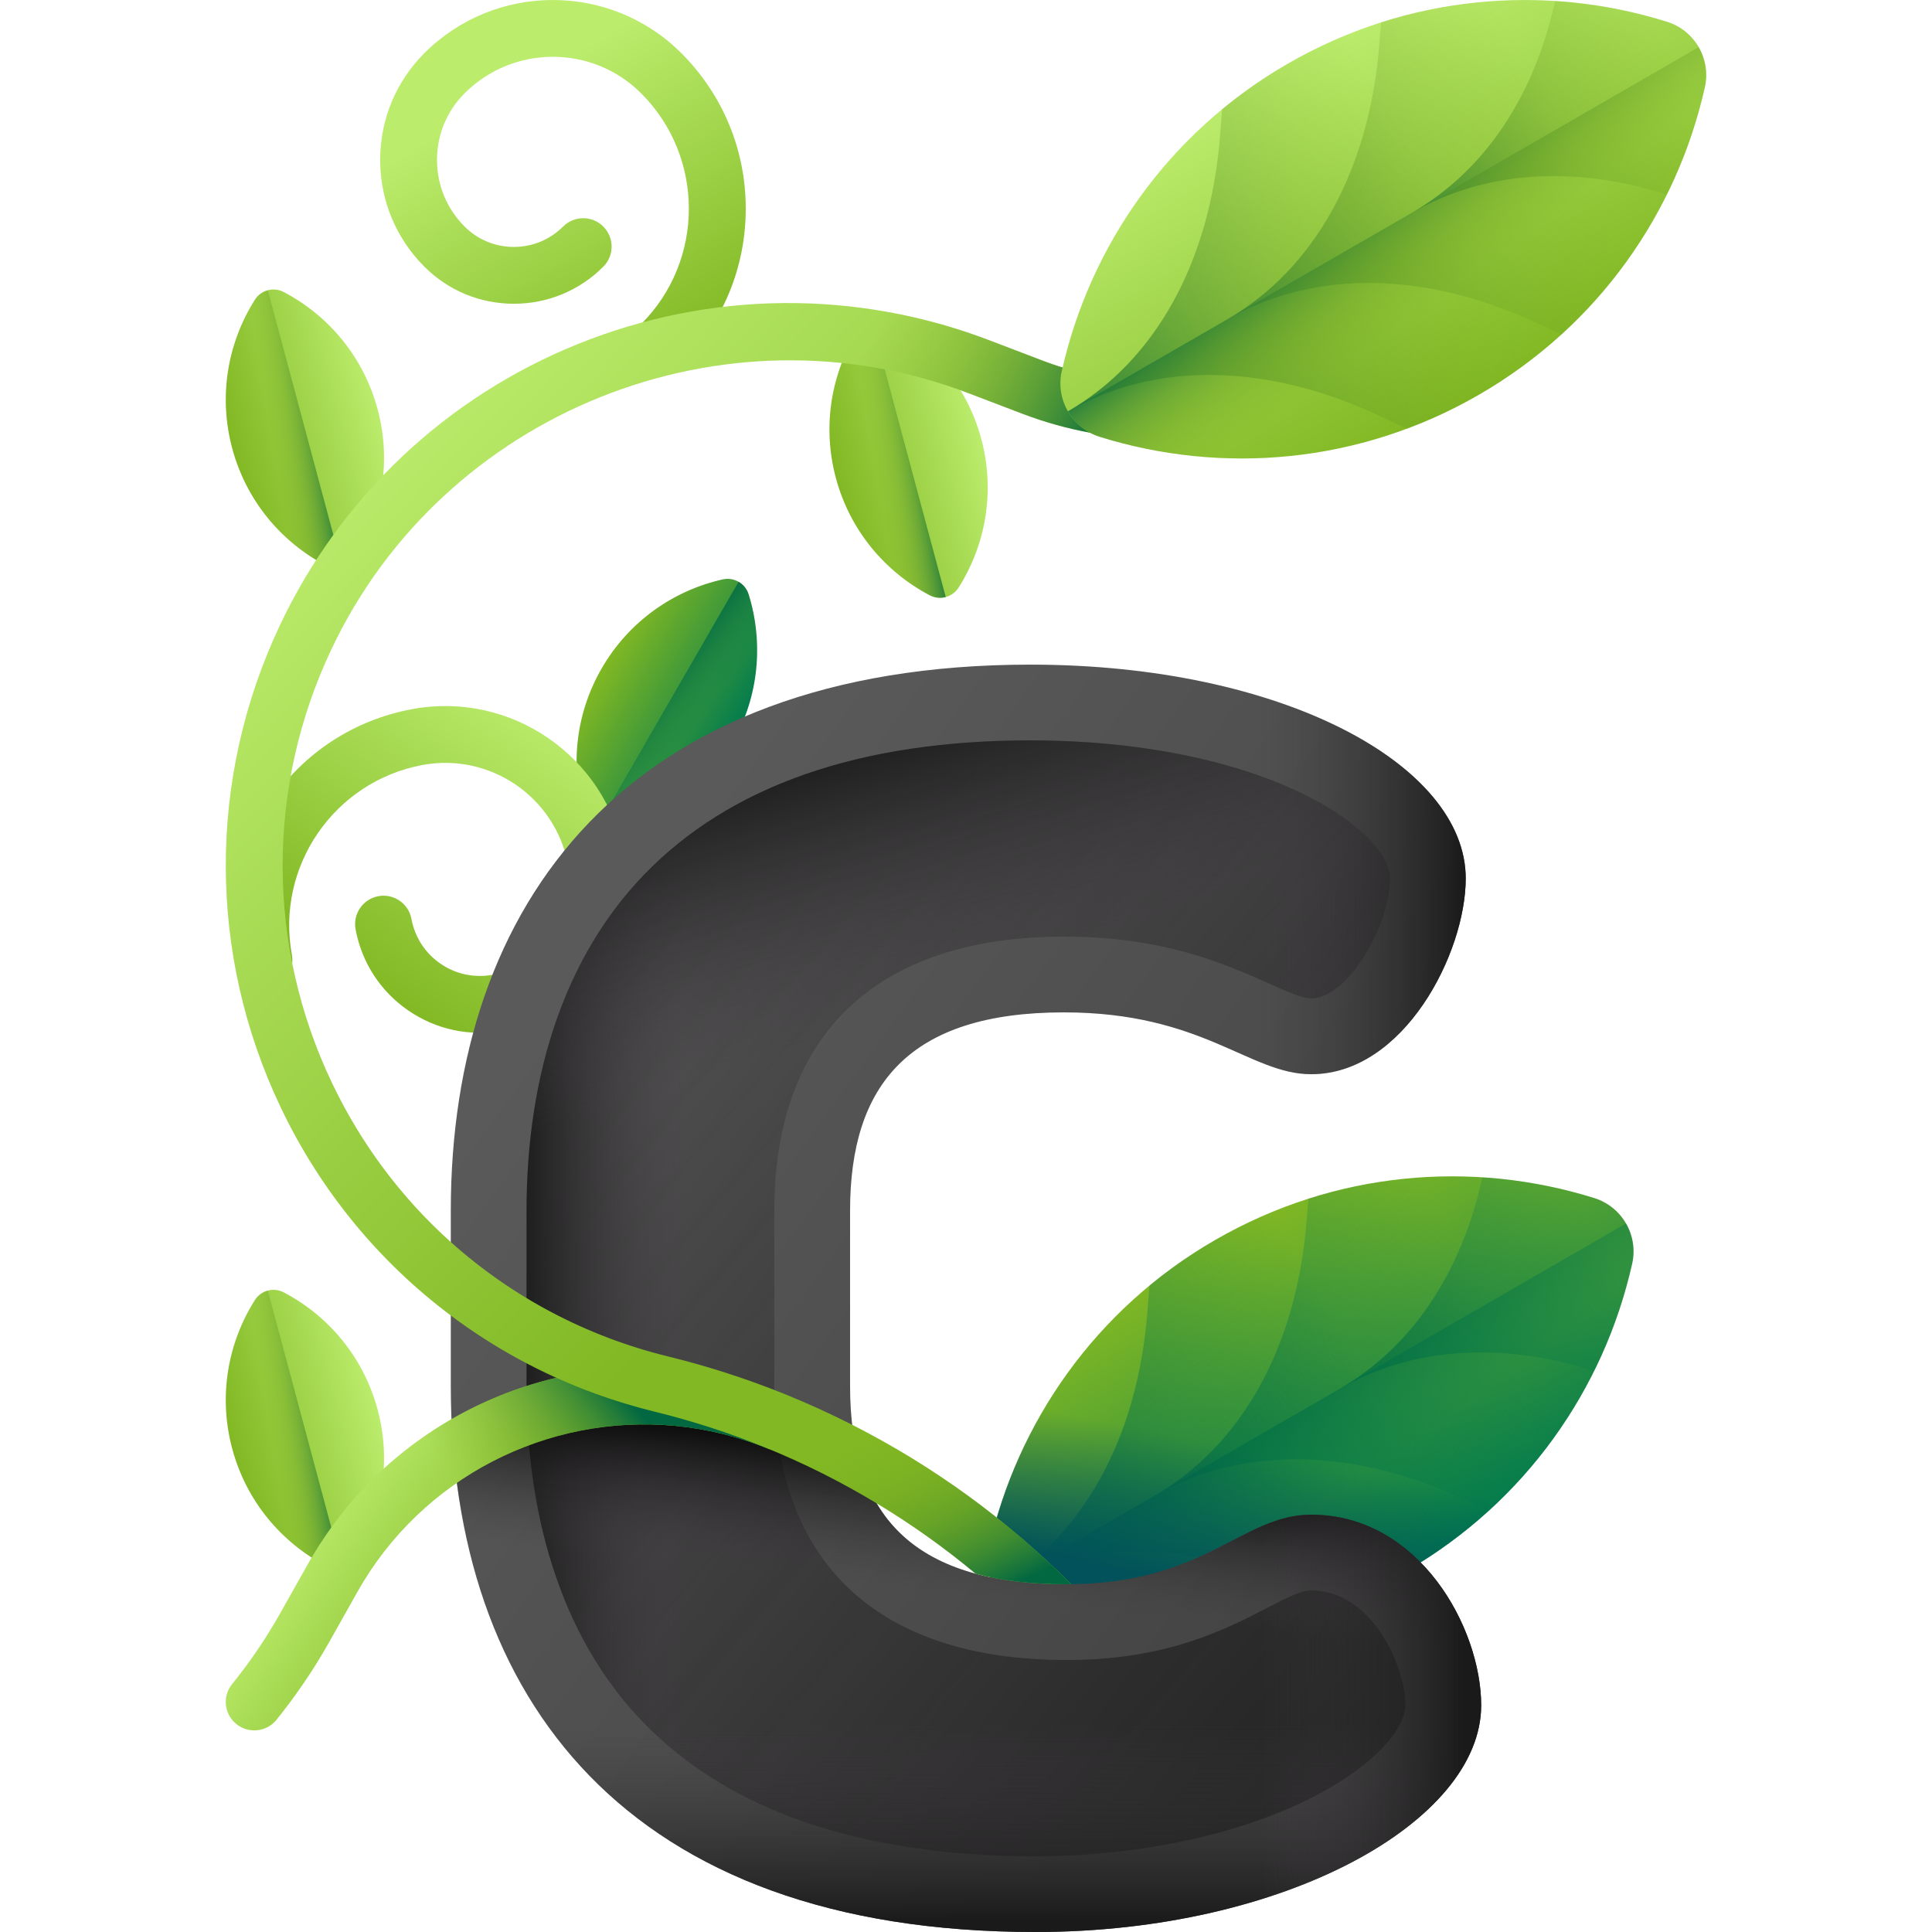 <svg id="Capa_1" enable-background="new 0 0 510 510" height="512" viewBox="0 0 510 510" width="512" xmlns="http://www.w3.org/2000/svg" xmlns:xlink="http://www.w3.org/1999/xlink"><linearGradient id="lg1"><stop offset="0" stop-color="#bbec6c"/><stop offset="1" stop-color="#81b823"/></linearGradient><linearGradient id="SVGID_1_" gradientUnits="userSpaceOnUse" x1="135.291" x2="178.291" xlink:href="#lg1" y1="23.647" y2="96.314"/><linearGradient id="lg2"><stop offset="0" stop-color="#81b823"/><stop offset="1" stop-color="#017b4e"/></linearGradient><linearGradient id="SVGID_00000094607093279239192510000005701669527097121671_" gradientTransform="matrix(.5 .866 -.866 .5 972.817 265.324)" gradientUnits="userSpaceOnUse" x1="-272.326" x2="-171.419" xlink:href="#lg2" y1="595.719" y2="595.719"/><linearGradient id="lg3"><stop offset="0" stop-color="#017b4e" stop-opacity="0"/><stop offset="1" stop-color="#026841"/></linearGradient><linearGradient id="SVGID_00000029751763763537352690000002272017868251846023_" gradientTransform="matrix(.5 .866 -.866 .5 972.817 265.324)" gradientUnits="userSpaceOnUse" x1="-221.873" x2="-221.873" xlink:href="#lg3" y1="578.376" y2="707.136"/><linearGradient id="SVGID_00000042004151173718658360000016056810537022230183_" gradientTransform="matrix(.5 .866 -.866 .5 972.817 265.324)" gradientUnits="userSpaceOnUse" x1="-221.873" x2="-221.873" xlink:href="#lg3" y1="540.452" y2="673.189"/><linearGradient id="SVGID_00000103256378658627675760000014237103569499865257_" gradientTransform="matrix(.5 .866 -.866 .5 972.817 265.324)" gradientUnits="userSpaceOnUse" x1="-221.873" x2="-221.873" xlink:href="#lg3" y1="506.69" y2="606.974"/><linearGradient id="SVGID_00000116203516636842334600000002357922587378705581_" gradientTransform="matrix(.5 .866 -.866 .5 972.817 265.324)" gradientUnits="userSpaceOnUse" x1="-198.377" x2="-237.227" xlink:href="#lg3" y1="593.245" y2="597.407"/><linearGradient id="SVGID_00000006703030889370194050000012924386822007310265_" gradientUnits="userSpaceOnUse" x1="343.154" x2="335.821" y1="385.382" y2="422.715"><stop offset="0" stop-color="#01525a" stop-opacity="0"/><stop offset="1" stop-color="#01525a"/></linearGradient><linearGradient id="SVGID_00000134957298075855297950000014285449443857417096_" gradientTransform="matrix(.866 .5 .5 -.866 977.887 -168.373)" gradientUnits="userSpaceOnUse" x1="-536.923" x2="-497.18" xlink:href="#lg2" y1="-708.148" y2="-708.148"/><linearGradient id="SVGID_00000098900331240885555610000001465897353018774174_" gradientTransform="matrix(.866 .5 .5 -.866 977.887 -168.373)" gradientUnits="userSpaceOnUse" x1="-507.798" x2="-523.099" xlink:href="#lg3" y1="-709.123" y2="-707.484"/><linearGradient id="SVGID_00000021823674462667273680000007808830554110450346_" gradientUnits="userSpaceOnUse" x1="145.379" x2="96.713" xlink:href="#lg1" y1="188.415" y2="260.415"/><linearGradient id="SVGID_00000168829347758467534920000015360845469289402776_" gradientUnits="userSpaceOnUse" x1="152.305" x2="359.294" y1="255.624" y2="407.117"><stop offset="0" stop-color="#5a5a5a"/><stop offset="1" stop-color="#444"/></linearGradient><linearGradient id="lg4"><stop offset="0" stop-color="#433f43" stop-opacity="0"/><stop offset="1" stop-color="#1a1a1a"/></linearGradient><linearGradient id="SVGID_00000165923062861089187000000003204858591244789135_" gradientUnits="userSpaceOnUse" x1="81.685" x2="426.668" xlink:href="#lg4" y1="179.094" y2="477.579"/><linearGradient id="SVGID_00000143609450691601785330000003372591539558131359_" gradientUnits="userSpaceOnUse" x1="180.998" x2="136.952" xlink:href="#lg4" y1="342.699" y2="342.699"/><linearGradient id="SVGID_00000057123475416013068040000002053533235562039466_" gradientUnits="userSpaceOnUse" x1="245.179" x2="222.968" xlink:href="#lg4" y1="267.378" y2="195.192"/><linearGradient id="SVGID_00000125600204660253559490000006958895143792385678_" gradientUnits="userSpaceOnUse" x1="254.998" x2="254.998" xlink:href="#lg4" y1="455.41" y2="507.549"/><linearGradient id="SVGID_00000019655643717806349160000005550945859844210079_" gradientUnits="userSpaceOnUse" x1="254.8" x2="259.3" y1="421.756" y2="381.256"><stop offset="0" stop-color="#433f43" stop-opacity="0"/><stop offset="1"/></linearGradient><linearGradient id="SVGID_00000045604658103332299530000003241568696435395465_" gradientUnits="userSpaceOnUse" x1="332.664" x2="386.668" xlink:href="#lg4" y1="229.503" y2="229.503"/><linearGradient id="SVGID_00000138541363771293457580000004747071722152280734_" gradientUnits="userSpaceOnUse" x1="332.664" x2="386.668" xlink:href="#lg4" y1="454.921" y2="454.921"/><linearGradient id="SVGID_00000029010085705542976510000000606379477622847649_" gradientTransform="matrix(-.966 .259 .259 .966 645.496 -602.471)" gradientUnits="userSpaceOnUse" x1="779.455" x2="819.198" xlink:href="#lg1" y1="800.112" y2="800.112"/><linearGradient id="lg5"><stop offset="0" stop-color="#78a91f" stop-opacity="0"/><stop offset=".163" stop-color="#73a620" stop-opacity=".163"/><stop offset=".354" stop-color="#659e24" stop-opacity=".354"/><stop offset=".559" stop-color="#4e912b" stop-opacity=".559"/><stop offset=".774" stop-color="#2d8034" stop-opacity=".774"/><stop offset=".994" stop-color="#036941" stop-opacity=".994"/><stop offset="1" stop-color="#026841"/></linearGradient><linearGradient id="SVGID_00000050639979866085984830000000543071726210153402_" gradientTransform="matrix(-.966 .259 .259 .966 645.496 -602.471)" gradientUnits="userSpaceOnUse" x1="808.58" x2="793.279" xlink:href="#lg5" y1="799.138" y2="800.777"/><linearGradient id="SVGID_00000029743595228155595330000002490766407245323944_" gradientUnits="userSpaceOnUse" x1="92.668" x2="140.168" xlink:href="#lg1" y1="382.549" y2="415.049"/><linearGradient id="SVGID_00000115503175900937687070000007863033662278634405_" gradientUnits="userSpaceOnUse" x1="131.363" x2="167.863" xlink:href="#lg5" y1="403.058" y2="371.558"/><linearGradient id="SVGID_00000094620416901869555200000015507945354430773405_" gradientTransform="matrix(-.966 .259 .259 .966 645.496 -602.471)" gradientUnits="userSpaceOnUse" x1="711.11" x2="750.853" xlink:href="#lg1" y1="545.046" y2="545.046"/><linearGradient id="SVGID_00000136376823925759103500000004209874454259082934_" gradientTransform="matrix(-.966 .259 .259 .966 645.496 -602.471)" gradientUnits="userSpaceOnUse" x1="740.235" x2="724.934" xlink:href="#lg5" y1="544.071" y2="545.71"/><linearGradient id="SVGID_00000053507768771237620190000001784268175592342432_" gradientTransform="matrix(-.966 .259 .259 .966 645.496 -602.471)" gradientUnits="userSpaceOnUse" x1="559.213" x2="598.956" xlink:href="#lg1" y1="593.856" y2="593.856"/><linearGradient id="SVGID_00000111191643680039909720000016695638656098222006_" gradientTransform="matrix(-.966 .259 .259 .966 645.496 -602.471)" gradientUnits="userSpaceOnUse" x1="588.339" x2="573.038" xlink:href="#lg5" y1="592.882" y2="594.521"/><linearGradient id="SVGID_00000014602368619245865100000014980080898523903128_" gradientUnits="userSpaceOnUse" x1="129.822" x2="289.338" xlink:href="#lg1" y1="79.89" y2="236.6"/><linearGradient id="SVGID_00000047772647909734343420000011979736341341860517_" gradientUnits="userSpaceOnUse" x1="211.403" x2="234.069" xlink:href="#lg5" y1="387.205" y2="434.538"/><linearGradient id="SVGID_00000145054092735550256390000010138497757230252985_" gradientUnits="userSpaceOnUse" x1="241.727" x2="302.227" xlink:href="#lg5" y1="64.396" y2="93.396"/><linearGradient id="SVGID_00000124149026830179300480000003500489702866600626_" gradientTransform="matrix(.5 .866 -.866 .5 -303.408 -89.99)" gradientUnits="userSpaceOnUse" x1="414.171" x2="515.078" xlink:href="#lg1" y1="-503.743" y2="-503.743"/><linearGradient id="SVGID_00000150075189490351363180000017691143996404372648_" gradientTransform="matrix(.5 .866 -.866 .5 -303.408 -89.99)" gradientUnits="userSpaceOnUse" x1="464.625" x2="464.625" xlink:href="#lg5" y1="-521.087" y2="-392.327"/><linearGradient id="SVGID_00000117675107728487078100000009979347551914336428_" gradientTransform="matrix(.5 .866 -.866 .5 -303.408 -89.99)" gradientUnits="userSpaceOnUse" x1="464.625" x2="464.625" xlink:href="#lg5" y1="-559.011" y2="-426.273"/><linearGradient id="SVGID_00000085968264230333460770000004846901080085586873_" gradientTransform="matrix(.5 .866 -.866 .5 -303.408 -89.99)" gradientUnits="userSpaceOnUse" x1="464.625" x2="464.625" xlink:href="#lg5" y1="-592.773" y2="-492.489"/><linearGradient id="SVGID_00000030480471182753164900000008279232211957427135_" gradientTransform="matrix(.5 .866 -.866 .5 -303.408 -89.99)" gradientUnits="userSpaceOnUse" x1="488.12" x2="449.271" xlink:href="#lg5" y1="-506.218" y2="-502.056"/><g><path d="m100.355 42.213c0-10.648 4.146-20.659 11.676-28.189 18.698-18.698 49.123-18.698 67.821 0 10.968 10.968 17.008 25.551 17.008 41.062 0 15.512-6.04 30.095-17.008 41.062-2.929 2.929-7.678 2.929-10.606 0-2.929-2.929-2.929-7.678 0-10.606 16.792-16.793 16.793-44.117 0-60.912-12.85-12.85-33.758-12.85-46.608 0-4.696 4.697-7.283 10.941-7.283 17.583s2.586 12.886 7.283 17.583c3.474 3.474 8.092 5.387 13.005 5.387s9.531-1.913 13.005-5.387c2.929-2.929 7.678-2.929 10.606 0 2.929 2.929 2.929 7.678 0 10.606-6.307 6.307-14.692 9.781-23.612 9.781s-17.305-3.474-23.612-9.781c-7.529-7.53-11.675-17.541-11.675-28.189z" fill="url(#SVGID_1_)"/><g><path d="m320.746 327.342c-31.589 18.238-52.239 48.145-59.65 81.132-1.687 7.508 2.67 15.055 10.016 17.348 32.274 10.075 68.499 7.145 100.088-11.092 31.589-18.238 52.239-48.145 59.65-81.132 1.687-7.508-2.67-15.055-10.016-17.348-32.274-10.075-68.5-7.145-100.088 11.092z" fill="url(#SVGID_00000094607093279239192510000005701669527097121671_)"/><path d="m371.2 414.732c-6.2 3.58-12.573 6.57-19.07 8.983l-6.326-3.021c-30.087-14.359-59.972-14.937-83.09-1.589 23.119-13.348 37.561-39.517 40.169-72.753l.547-6.989c5.339-4.42 11.114-8.443 17.315-12.023 31.59-18.238 67.813-21.168 100.089-11.092 7.348 2.294 11.705 9.84 10.018 17.351-7.414 32.989-28.062 62.895-59.652 81.133z" fill="url(#SVGID_00000029751763763537352690000002272017868251846023_)"/><path d="m304.77 394.824c23.119-13.348 53.003-12.77 83.09 1.589l5.105 2.437c19.392-17.632 32.342-40.579 37.886-65.252 1.688-7.511-2.669-15.057-10.018-17.351-24.14-7.536-50.487-7.794-75.453.184l-.442 5.639c-2.608 33.237-17.05 59.407-40.168 72.754z" fill="url(#SVGID_00000042004151173718658360000016056810537022230183_)"/><path d="m353.634 366.612c19.033-10.989 42.652-12.53 67.194-4.723 4.462-9.011 7.826-18.514 10.023-28.291 1.688-7.511-2.669-15.057-10.018-17.351-9.565-2.986-19.477-4.824-29.512-5.465-5.509 25.158-18.654 44.842-37.687 55.83z" fill="url(#SVGID_00000103256378658627675760000014237103569499865257_)"/><path d="m271.111 425.822c32.274 10.075 68.499 7.145 100.088-11.092 31.589-18.238 52.238-48.145 59.65-81.132.843-3.754.176-7.517-1.621-10.629l-166.512 96.136c1.797 3.111 4.723 5.571 8.395 6.717z" fill="url(#SVGID_00000116203516636842334600000002357922587378705581_)"/><path d="m320.746 327.342c-31.589 18.238-52.239 48.145-59.65 81.132-1.687 7.508 2.67 15.055 10.016 17.348 32.274 10.075 68.499 7.145 100.088-11.092 31.589-18.238 52.239-48.145 59.65-81.132 1.687-7.508-2.67-15.055-10.016-17.348-32.274-10.075-68.5-7.145-100.088 11.092z" fill="url(#SVGID_00000006703030889370194050000012924386822007310265_)"/></g><g><path d="m158.824 176.44c7.183-12.441 18.962-20.575 31.955-23.494 2.957-.664 5.929 1.052 6.833 3.945 3.968 12.711 2.814 26.979-4.369 39.42s-18.962 20.575-31.955 23.494c-2.957.664-5.929-1.052-6.833-3.945-3.968-12.711-2.814-26.978 4.369-39.42z" fill="url(#SVGID_00000134957298075855297950000014285449443857417096_)"/><path d="m197.611 156.891c3.968 12.711 2.814 26.979-4.369 39.42s-18.962 20.575-31.955 23.494c-1.478.332-2.961.069-4.186-.638l37.864-65.582c1.226.707 2.194 1.86 2.646 3.306z" fill="url(#SVGID_00000098900331240885555610000001465897353018774174_)"/></g><path d="m158.371 255.448c6.032-8.775 8.287-19.373 6.348-29.844-4.815-26.001-29.887-43.237-55.888-38.421-15.252 2.824-28.491 11.42-37.278 24.202-8.788 12.782-12.072 28.221-9.247 43.473.754 4.073 4.667 6.763 8.74 6.009s6.763-4.668 6.009-8.74c-4.324-23.351 11.154-45.868 34.507-50.194 17.869-3.309 35.098 8.536 38.407 26.404 1.209 6.531-.197 13.142-3.959 18.615-3.763 5.473-9.432 9.154-15.962 10.363-4.831.895-9.72-.145-13.769-2.928-4.048-2.783-6.77-6.976-7.665-11.807-.754-4.073-4.667-6.763-8.74-6.009s-6.763 4.668-6.009 8.74c1.624 8.77 6.566 16.383 13.916 21.436s16.228 6.941 24.998 5.317c10.471-1.94 19.56-7.841 25.592-16.616z" fill="url(#SVGID_00000021823674462667273680000007808830554110450346_)"/><g><path d="m346.116 399.841c-18.36 0-27.879 18.36-64.599 18.36-41.479 0-57.12-19.04-57.12-52.359v-46.24c0-33.319 15.64-52.359 56.439-52.359 36.72 0 48.959 16.32 65.279 16.32 24.48 0 40.8-31.959 40.8-51.679 0-29.92-48.28-56.439-114.919-56.439-106.759 0-152.998 63.239-152.998 144.158v46.24c0 82.279 46.239 144.158 154.358 144.158 65.959 0 117.639-29.24 117.639-59.839.001-20.401-16.319-50.321-44.879-50.321z" fill="url(#SVGID_00000168829347758467534920000015360845469289402776_)"/><g><path d="m273.357 490c-45.882 0-80.668-11.835-103.394-35.176-20.257-20.807-30.964-51.576-30.964-88.982v-46.24c0-36.907 10.681-67.534 30.888-88.568 22.687-23.616 57.042-35.59 102.11-35.59 28.513 0 54.575 5.266 73.386 14.829 13.081 6.649 21.533 15.132 21.533 21.611 0 12.508-11.156 31.679-20.8 31.679-2.284 0-6.476-1.863-11.331-4.021-11.678-5.19-27.672-12.299-53.949-12.299-49.293 0-76.439 25.698-76.439 72.359v46.24c0 46.662 27.388 72.359 77.12 72.359 26.377 0 41.744-7.951 52.964-13.756 5.683-2.94 9.024-4.604 11.635-4.604 16.098 0 24.88 20.029 24.88 30.319 0 5.667-7.234 15.191-23.396 23.695-19.503 10.26-46.563 16.145-74.243 16.145z" fill="url(#SVGID_00000165923062861089187000000003204858591244789135_)"/><path d="m260.734 436.481c-36.516-6.446-56.336-30.955-56.336-70.639v-46.24c0-39.864 19.828-64.41 56.336-70.721v-53.17c-39.56 1.862-70.091 13.716-90.847 35.323-20.207 21.035-30.888 51.661-30.888 88.568v46.24c0 37.406 10.708 68.175 30.964 88.982 20.592 21.151 51.089 32.854 90.77 34.864v-53.207z" fill="url(#SVGID_00000143609450691601785330000003372591539558131359_)"/><path d="m345.383 210.272c-18.811-9.562-44.874-14.829-73.386-14.829-45.069 0-79.424 11.974-102.11 35.59-20.207 21.035-30.888 51.661-30.888 88.568v35.085l65.398 16.349v-51.434c0-46.662 27.146-72.359 76.439-72.359 26.276 0 42.271 7.108 53.949 12.299 4.854 2.158 9.047 4.021 11.331 4.021 9.644 0 20.8-19.171 20.8-31.679 0-6.479-8.452-14.962-21.533-21.611z" fill="url(#SVGID_00000057123475416013068040000002053533235562039466_)"/></g><path d="m118.999 338.698v27.144c0 82.279 46.239 144.158 154.358 144.158 65.959 0 117.639-29.24 117.639-59.839 0-20.399-16.32-50.319-44.88-50.319-18.36 0-27.879 18.36-64.599 18.36-32.609 0-49.249-11.767-54.874-32.989-1.53-5.774-107.644-46.515-107.644-46.515z" fill="url(#SVGID_00000125600204660253559490000006958895143792385678_)"/><path d="m390.998 450.16c0 30.6-51.68 59.84-117.64 59.84-10 0-19.48-.53-28.43-1.56-81.26-9.31-119.94-59.52-125.27-126.1 14.54-10.03 32.17-15.89 51.16-15.89 9.64 0 18.94 1.51 27.65 4.32 7.51 3.24 14.14 6.24 19.09 8.7 5.43 2.7 8.82 4.74 9.09 5.74.06.24.13.48.21.72 3.44 12.34 10.71 21.41 22.81 26.74 8.26 3.64 18.77 5.53 31.85 5.53 36.72 0 46.24-18.36 64.6-18.36 28.56 0 44.88 29.92 44.88 50.32z" fill="url(#SVGID_00000019655643717806349160000005550945859844210079_)"/><g><path d="m346.116 283.562c24.48 0 40.8-31.959 40.8-51.679 0-29.92-48.28-56.439-114.919-56.439-6.803 0-13.357.26-19.672.762v95.396c7.679-2.869 17.112-4.359 28.512-4.359 36.72 0 48.959 16.319 65.279 16.319z" fill="url(#SVGID_00000045604658103332299530000003241568696435395465_)"/><path d="m346.116 399.841c-18.36 0-27.879 18.36-64.599 18.36-11.717 0-21.369-1.521-29.192-4.452v95.409c6.736.551 13.738.842 21.032.842 65.959 0 117.639-29.24 117.639-59.839 0-20.4-16.32-50.32-44.88-50.32z" fill="url(#SVGID_00000138541363771293457580000004747071722152280734_)"/></g></g><g><path d="m99.685 372.116c3.718 13.877 1.14 27.957-5.983 39.208-1.621 2.561-4.936 3.449-7.621 2.042-11.794-6.182-21.067-17.087-24.785-30.964s-1.14-27.957 5.983-39.208c1.621-2.561 4.936-3.449 7.621-2.042 11.794 6.182 21.067 17.087 24.785 30.964z" fill="url(#SVGID_00000029010085705542976510000000606379477622847649_)"/><path d="m86.081 413.365c-11.794-6.182-21.067-17.087-24.785-30.964s-1.14-27.957 5.983-39.208c.811-1.28 2.045-2.143 3.412-2.509l19.6 73.147c-1.368.368-2.868.238-4.21-.466z" fill="url(#SVGID_00000050639979866085984830000000543071726210153402_)"/></g><g><path d="m208.775 368.688-5.72 13.87c-32.49-13.4-69.01-5.61-93.27 17.72-5.97 5.74-11.2 12.42-15.45 19.96l-7.4 13.17c-4.112 7.297-8.783 14.174-13.962 20.586-2.806 3.473-8.011 3.74-11.169.583-2.716-2.716-2.953-7.046-.533-10.028 4.646-5.724 8.861-11.898 12.584-18.501l7.41-13.16c5.17-9.17 11.57-17.27 18.91-24.16 28.441-26.79 70.831-35.61 108.6-20.04z" fill="url(#SVGID_00000029743595228155595330000002490766407245323944_)"/><path d="m100.176 388.728c-7.34 6.89-13.74 14.99-18.91 24.16l-7.41 13.16c-.257.455-.534.892-.795 1.343h17.256l4.019-7.153c4.25-7.54 9.48-14.22 15.45-19.96 24.26-23.33 60.78-31.12 93.27-17.72l5.72-13.87c-37.77-15.57-80.16-6.75-108.6 20.04z" fill="url(#SVGID_00000115503175900937687070000007863033662278634405_)"/></g><g><path d="m99.685 108.051c3.718 13.877 1.14 27.957-5.983 39.208-1.621 2.561-4.936 3.449-7.621 2.042-11.794-6.182-21.067-17.087-24.785-30.964s-1.14-27.957 5.983-39.208c1.621-2.561 4.936-3.449 7.621-2.042 11.794 6.183 21.067 17.087 24.785 30.964z" fill="url(#SVGID_00000094620416901869555200000015507945354430773405_)"/><path d="m86.081 149.301c-11.794-6.182-21.067-17.087-24.785-30.964s-1.14-27.957 5.983-39.208c.811-1.28 2.045-2.143 3.412-2.509l19.6 73.147c-1.368.367-2.868.237-4.21-.466z" fill="url(#SVGID_00000136376823925759103500000004209874454259082934_)"/></g><g><g><path d="m259.039 115.885c3.718 13.877 1.14 27.957-5.983 39.208-1.621 2.561-4.936 3.449-7.621 2.042-11.794-6.182-21.067-17.087-24.785-30.964s-1.14-27.957 5.983-39.208c1.621-2.561 4.936-3.449 7.621-2.042 11.794 6.183 21.067 17.087 24.785 30.964z" fill="url(#SVGID_00000053507768771237620190000001784268175592342432_)"/><path d="m245.435 157.135c-11.794-6.182-21.067-17.087-24.785-30.964s-1.14-27.957 5.983-39.208c.811-1.28 2.045-2.143 3.412-2.509l19.6 73.147c-1.368.367-2.868.237-4.21-.466z" fill="url(#SVGID_00000111191643680039909720000016695638656098222006_)"/></g><path d="m396.098 61.64c-24 45.43-78.3 65.87-126.3 47.54l-14.11-5.38c-64.76-24.72-138.66 5.01-168.25 67.69-17.18 36.38-17.1 78.07.2 114.38 7.72 16.19 18.41 30.39 31.36 42 16.11 14.45 35.7 24.89 57.36 30.2 10.43 2.56 20.61 5.84 30.47 9.81h.01c6.17 2.48 12.22 5.23 18.12 8.23 21.35 10.85 40.88 25.05 57.82 42.08-.41.01-.83.01-1.26.01-9.22 0-17.17-.94-23.95-2.77-8.24-6.87-17-13.1-26.18-18.62-9.34-5.63-19.14-10.54-29.29-14.67-9.48-3.86-19.27-7.04-29.31-9.5-5.35-1.31-10.58-2.9-15.68-4.76-13.76-5.01-26.58-11.98-38.11-20.62-18.94-14.19-34.41-32.91-44.9-54.94-19.25-40.39-19.33-86.77-.23-127.23 16.02-33.93 44.02-60.33 78.83-74.34 34.81-14 73.28-14.35 108.34-.97l14.11 5.39c40.93 15.62 87.23-1.81 107.69-40.54z" fill="url(#SVGID_00000014602368619245865100000014980080898523903128_)"/><path d="m206.838 367.88s0 0-.01 0c-9.86-3.97-20.04-7.25-30.47-9.81-11.941-2.927-23.247-7.421-33.693-13.279v16.935c4.684 2.292 9.5 4.354 14.443 6.154 5.1 1.86 10.33 3.45 15.68 4.76 10.04 2.46 19.83 5.64 29.31 9.5 10.15 4.13 19.95 9.04 29.29 14.67 9.18 5.52 17.94 11.75 26.18 18.62 6.78 1.83 14.73 2.77 23.95 2.77.43 0 .85 0 1.26-.01-16.94-17.03-36.47-31.23-57.82-42.08-5.9-3-11.95-5.75-18.12-8.23z" fill="url(#SVGID_00000047772647909734343420000011979736341341860517_)"/><path d="m269.793 109.18-14.11-5.38c-31.138-11.886-64.387-11.178-93.81-.277v-16.115c32.31-10.608 67.155-9.842 99.16 2.372l14.11 5.39c40.93 15.62 87.23-1.81 107.69-40.54l13.26 7.01c-24 45.43-78.3 65.87-126.3 47.54z" fill="url(#SVGID_00000145054092735550256390000010138497757230252985_)"/><g><path d="m339.932 16.821c-31.589 18.238-52.239 48.145-59.65 81.132-1.687 7.508 2.67 15.055 10.016 17.348 32.274 10.075 68.499 7.145 100.088-11.092 31.589-18.238 52.239-48.145 59.65-81.132 1.687-7.508-2.67-15.055-10.016-17.348-32.275-10.075-68.5-7.145-100.088 11.092z" fill="url(#SVGID_00000124149026830179300480000003500489702866600626_)"/><path d="m339.932 16.821c-31.589 18.238-52.239 48.145-59.65 81.132-1.687 7.508 2.67 15.055 10.016 17.348 32.274 10.075 68.499 7.145 100.088-11.092 31.589-18.238 52.239-48.145 59.65-81.132 1.687-7.508-2.67-15.055-10.016-17.348-32.275-10.075-68.5-7.145-100.088 11.092z" fill="url(#SVGID_00000124149026830179300480000003500489702866600626_)"/><path d="m390.386 104.211c-6.2 3.58-12.573 6.57-19.07 8.983l-6.326-3.021c-30.087-14.359-59.972-14.937-83.09-1.589 23.119-13.348 37.561-39.517 40.169-72.753l.547-6.989c5.339-4.42 11.114-8.443 17.315-12.023 31.589-18.238 67.812-21.167 100.088-11.092 7.348 2.294 11.705 9.84 10.018 17.351-7.413 32.989-28.061 62.895-59.651 81.133z" fill="url(#SVGID_00000150075189490351363180000017691143996404372648_)"/><path d="m323.956 84.303c23.119-13.348 53.003-12.77 83.09 1.589l5.105 2.437c19.392-17.632 32.342-40.579 37.886-65.252 1.688-7.511-2.669-15.057-10.018-17.351-24.14-7.536-50.487-7.794-75.453.184l-.442 5.639c-2.608 33.237-17.05 59.407-40.168 72.754z" fill="url(#SVGID_00000117675107728487078100000009979347551914336428_)"/><path d="m372.82 56.091c19.033-10.989 42.652-12.53 67.194-4.723 4.462-9.011 7.826-18.514 10.023-28.291 1.688-7.511-2.669-15.057-10.018-17.351-9.565-2.986-19.477-4.824-29.512-5.465-5.51 25.158-18.654 44.842-37.687 55.83z" fill="url(#SVGID_00000085968264230333460770000004846901080085586873_)"/><path d="m290.297 115.301c32.274 10.075 68.499 7.145 100.088-11.092 31.589-18.238 52.238-48.145 59.65-81.132.843-3.754.176-7.517-1.621-10.629l-166.512 96.136c1.797 3.111 4.723 5.571 8.395 6.717z" fill="url(#SVGID_00000030480471182753164900000008279232211957427135_)"/></g></g></g></svg>
